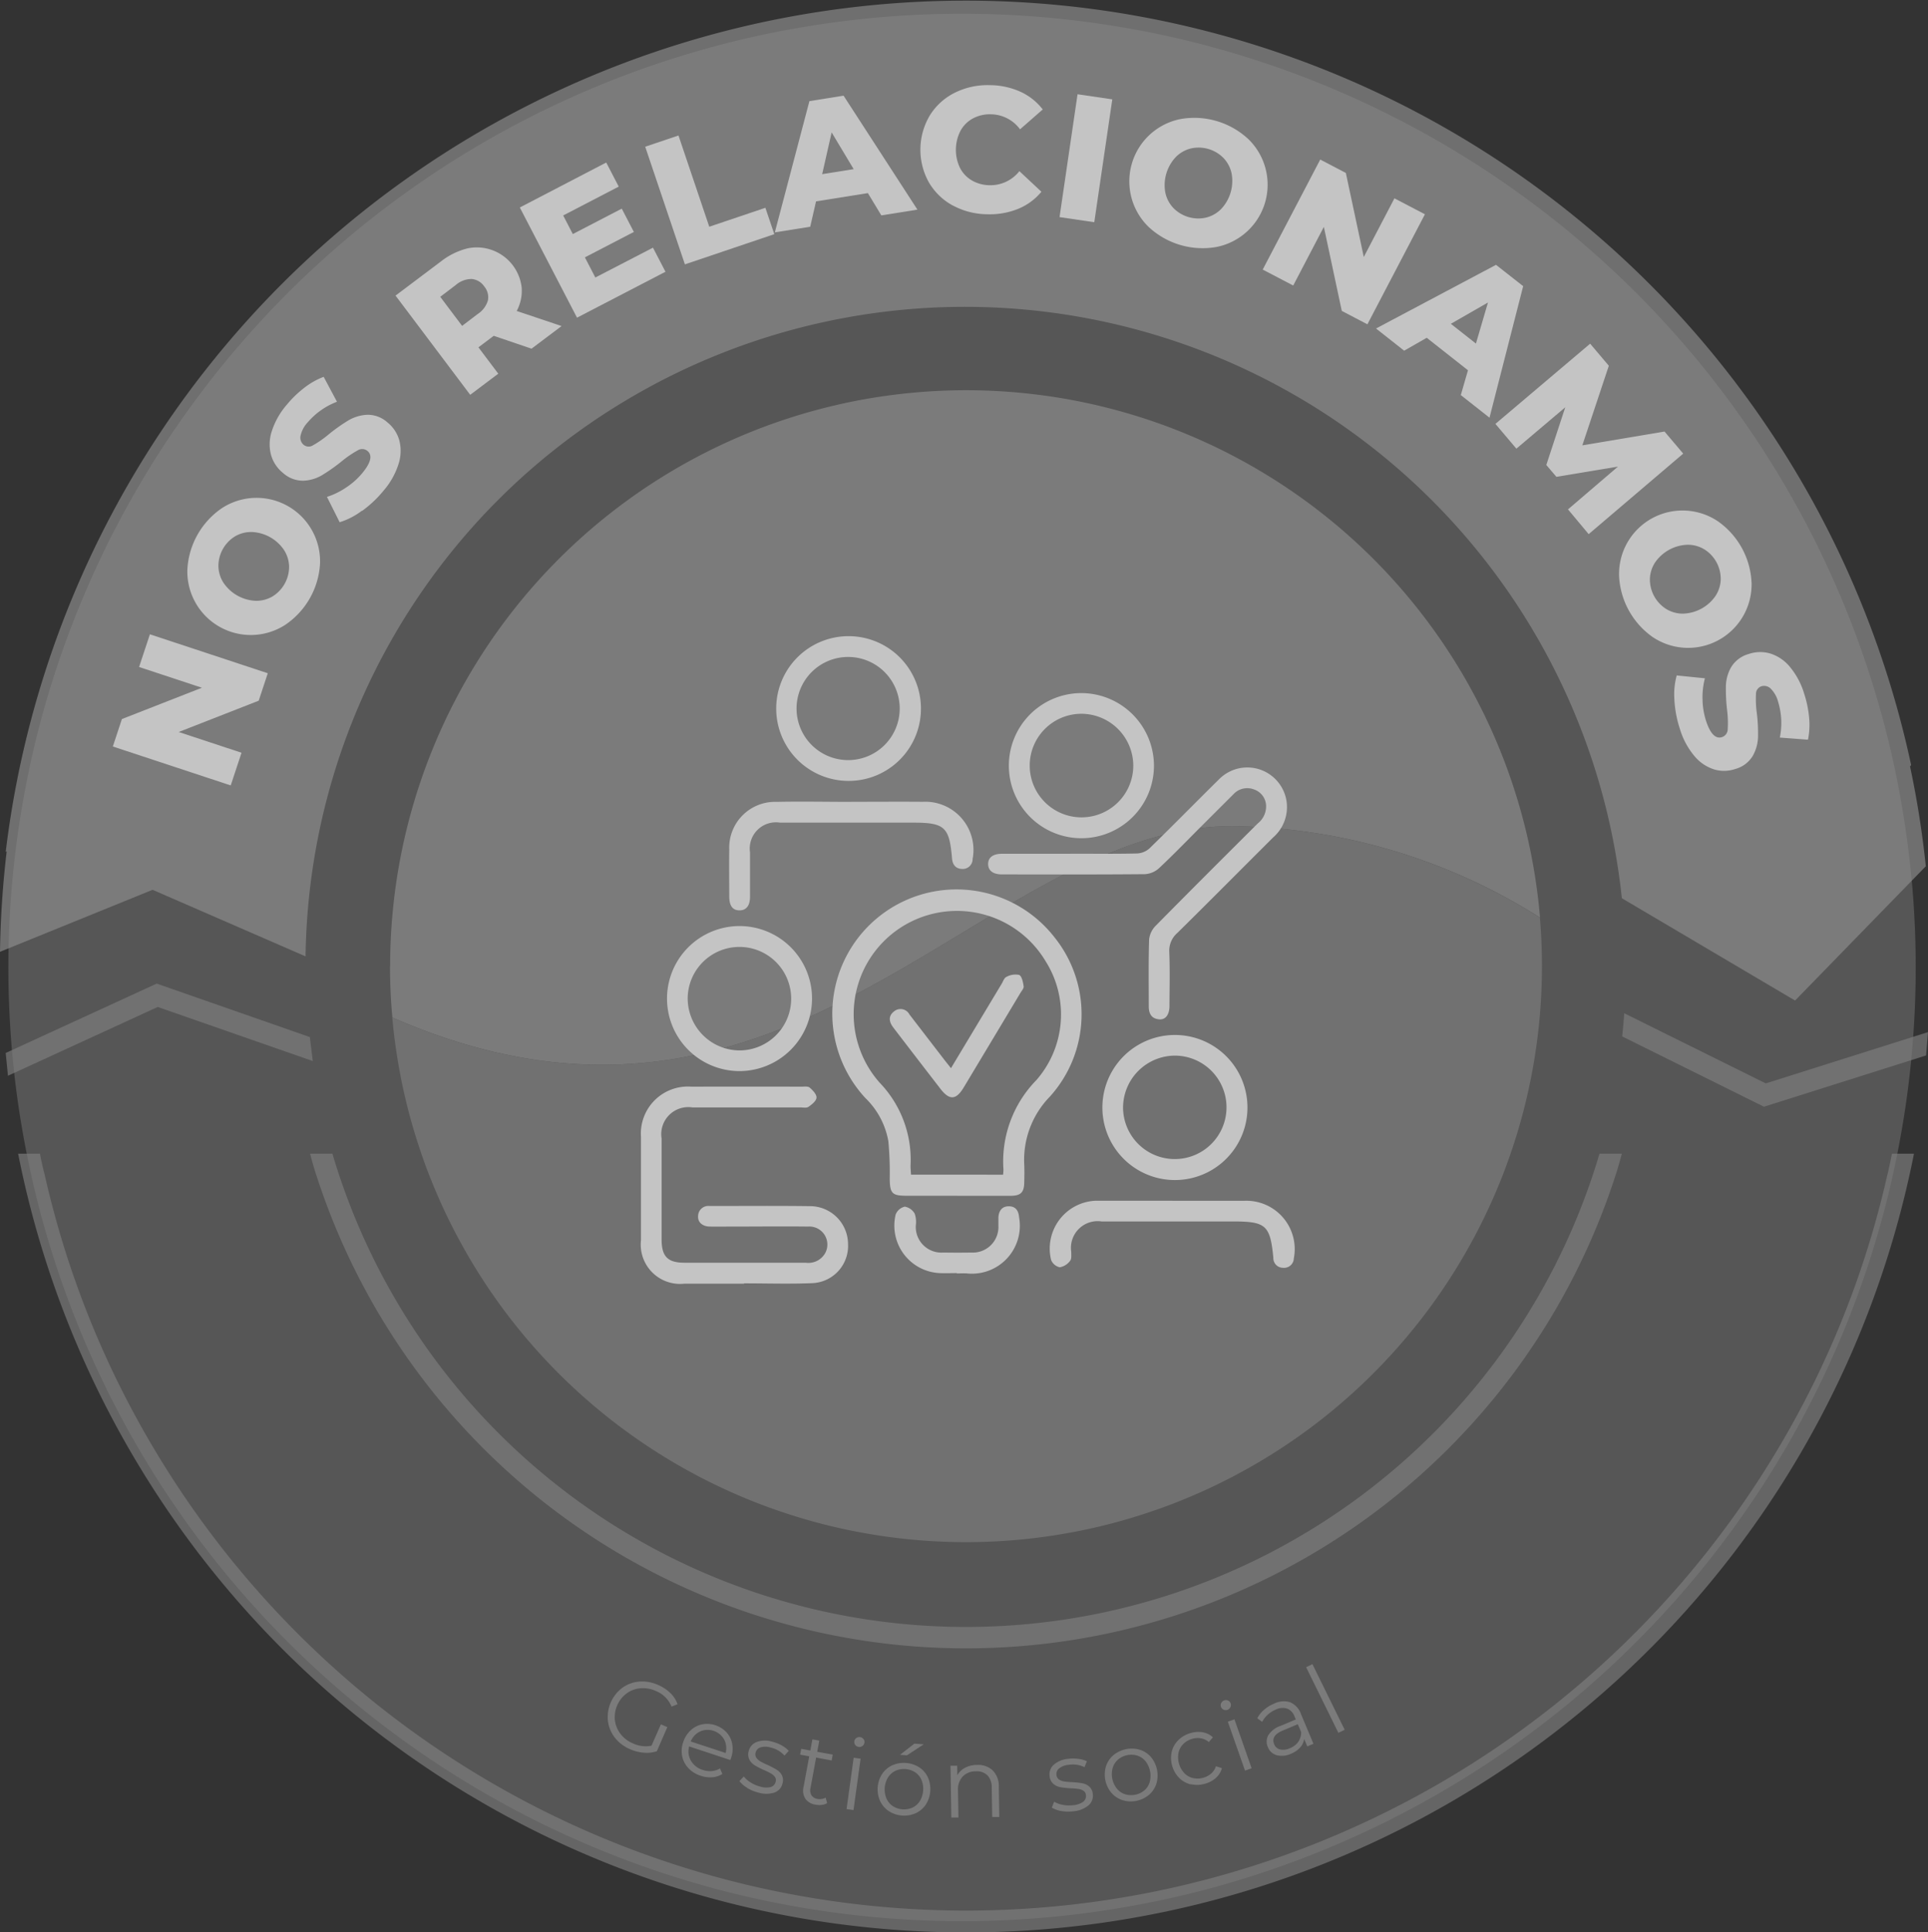 <svg xmlns="http://www.w3.org/2000/svg" width="81.416" height="81.595" viewBox="0 0 81.416 81.595">
    <rect x="0" y="0" width="81.416" height="81.595" fill="#333333" stroke="none"/>
    <defs>
        <clipPath id="2qkb7n66xa">
            <path data-name="Rectángulo 352" style="fill:none" d="M0 0h81.416v81.595H0z"/>
        </clipPath>
    </defs>
    <g data-name="Grupo 926">
        <path data-name="Trazado 3496" d="M1950.533 42.552a40.272 40.272 0 1 1-40.272-40.272 40.272 40.272 0 0 1 40.272 40.272" transform="translate(-1869.636 -1.701)" style="fill:#565656"/>
        <g data-name="Grupo 878" style="opacity:.65;mix-blend-mode:multiply;isolation:isolate">
            <g data-name="Grupo 877">
                <g data-name="Grupo 876" style="clip-path:url(#2qkb7n66xa)">
                    <path data-name="Trazado 3497" d="M1930.808 86.586q0 1.1.1 2.167c17.145 7.493 25.186-8.557 35.946-8.07a24.848 24.848 0 0 1 12.518 3.851 24.323 24.323 0 0 0-48.559 2.051" transform="translate(-1914.339 -45.789)" style="fill:#8f8f8f"/>
                    <path data-name="Trazado 3498" d="M1931.169 139.812a24.323 24.323 0 0 0 48.549-2.167q0-1.036-.086-2.051a24.848 24.848 0 0 0-12.518-3.852c-10.759-.487-18.8 15.563-35.946 8.07" transform="translate(-1914.604 -96.847)" style="fill:gray"/>
                    <path data-name="Trazado 3499" d="m1882.524 160.087-6.548-2.284-6.327 2.906v-.031l-.093-.932 6.377-2.929 6.468 2.258a.036.036 0 0 0 0 .01z" transform="translate(-1869.316 -115.284)" style="fill:gray"/>
                    <path data-name="Trazado 3500" d="m2140.079 162.343-6.85 2.165-5.976-2.962q-.034.492-.086.979l5.986 2.967 6.847-2.165z" transform="translate(-2058.664 -118.761)" style="fill:gray"/>
                    <path data-name="Trazado 3501" d="M1918.34 184.834a28.821 28.821 0 0 0 54.858 0c.079-.228.17-.552.267-.915h-.943a27.9 27.9 0 0 1-53.507 0h-.944c.1.363.189.688.268.915" transform="translate(-1904.978 -135.205)" style="fill:gray"/>
                    <path data-name="Trazado 3502" d="M1950.668 183.918c-.083.42-.158.758-.2.915a39.538 39.538 0 0 1-4.678 11.659 39.9 39.9 0 0 1-68.445 0 39.551 39.551 0 0 1-4.678-11.659 12.281 12.281 0 0 1-.205-.915h-.923a40.806 40.806 0 0 0 80.059 0z" transform="translate(-1870.774 -135.204)" style="fill:gray"/>
                    <path data-name="Trazado 3503" d="m1949.319 32.452.042-.053a40.831 40.831 0 0 0-80.462 3.659l.039-.011a41.284 41.284 0 0 0-.281 4.236l6.444-2.618 6.459 2.811a27.809 27.809 0 0 1 8.292-19.433l.02-.02a31.599 31.599 0 0 1 .584-.557l.089-.082a27.9 27.9 0 0 1 46.6 17.636l7.315 4.321 5.521-5.67a40.405 40.405 0 0 0-.666-4.217" transform="translate(-1868.657 -.093)" style="fill:#8f8f8f"/>
                    <path data-name="Trazado 3504" d="m1888.21 101.167 4.978 1.644-.383 1.159-3.379 1.322 2.653.876-.456 1.38-4.978-1.644.383-1.159 3.378-1.322-2.653-.876z" transform="translate(-1881.88 -74.383)" style="fill:#fff"/>
                    <path data-name="Trazado 3505" d="M1902.651 84.766a2.68 2.68 0 0 1-4.138-2.328 3.349 3.349 0 0 1 1.465-2.6 2.681 2.681 0 0 1 4.138 2.328 3.344 3.344 0 0 1-1.465 2.6m.158-2.45a1.346 1.346 0 0 0-.21-.7 1.728 1.728 0 0 0-1.365-.767 1.347 1.347 0 0 0-.71.185 1.473 1.473 0 0 0-.7 1.253 1.346 1.346 0 0 0 .211.7 1.729 1.729 0 0 0 1.364.767 1.347 1.347 0 0 0 .71-.185 1.473 1.473 0 0 0 .7-1.253" transform="translate(-1890.601 -58.385)" style="fill:#fff"/>
                    <path data-name="Trazado 3506" d="M1915.516 65.794a3.044 3.044 0 0 1-.942.487l-.536-1.07a3.14 3.14 0 0 0 .807-.394 3.1 3.1 0 0 0 .69-.616q.542-.66.212-.931a.354.354 0 0 0-.412-.023 4.519 4.519 0 0 0-.673.46 7.452 7.452 0 0 1-.838.591 1.666 1.666 0 0 1-.794.23 1.264 1.264 0 0 1-.852-.331 1.5 1.5 0 0 1-.5-.752 1.753 1.753 0 0 1 .025-.992 3.217 3.217 0 0 1 .636-1.13 4.514 4.514 0 0 1 .736-.714 3.121 3.121 0 0 1 .824-.467l.562 1.052a3.051 3.051 0 0 0-1.234.867 1.216 1.216 0 0 0-.307.581.393.393 0 0 0 .135.372.338.338 0 0 0 .4.015 4.342 4.342 0 0 0 .657-.459 7.26 7.26 0 0 1 .841-.594 1.71 1.71 0 0 1 .791-.232 1.242 1.242 0 0 1 .852.326 1.477 1.477 0 0 1 .494.744 1.788 1.788 0 0 1-.027 1 3.184 3.184 0 0 1-.631 1.129 4.855 4.855 0 0 1-.905.856" transform="translate(-1900.231 -44.23)" style="fill:#fff"/>
                    <path data-name="Trazado 3507" d="m1935.838 43.21-.646.486.838 1.113-1.185.892-3.153-4.189 1.915-1.441a2.989 2.989 0 0 1 1.129-.554 1.906 1.906 0 0 1 2.282 1.657 1.8 1.8 0 0 1-.209.987l1.895.637-1.269.955zm-.928-2.4a1.023 1.023 0 0 0-.672.253l-.658.5.923 1.227.658-.5a1.035 1.035 0 0 0 .431-.573.7.7 0 0 0-.154-.591.715.715 0 0 0-.528-.315" transform="translate(-1914.989 -29.03)" style="fill:#fff"/>
                    <path data-name="Trazado 3508" d="m1957.116 29.595.528 1.017-3.736 1.939-2.415-4.653 3.649-1.898.528 1.017-2.346 1.218.407.785 2.067-1.073.511.984-2.068 1.073.441.851z" transform="translate(-1929.542 -19.137)" style="fill:#fff"/>
                    <path data-name="Trazado 3509" d="m1971.477 22.155 1.405-.474 1.3 3.853 2.37-.8.376 1.114-3.775 1.275z" transform="translate(-1944.231 -15.96)" style="fill:#fff"/>
                    <path data-name="Trazado 3510" d="m1996.056 19.454-2.189.349-.246 1.071-1.494.238 1.46-5.542 1.442-.23 3.119 4.812-1.524.243zm-.6-1.012-.93-1.551-.4 1.763z" transform="translate(-1959.407 -11.3)" style="fill:#fff"/>
                    <path data-name="Trazado 3511" d="M2016.694 18.742a2.6 2.6 0 0 1-1.014-.987 2.834 2.834 0 0 1 .047-2.816 2.6 2.6 0 0 1 1.046-.953 3.1 3.1 0 0 1 1.485-.324 3.177 3.177 0 0 1 1.291.276 2.491 2.491 0 0 1 .946.75l-.958.838a1.552 1.552 0 0 0-1.225-.634 1.521 1.521 0 0 0-.763.174 1.3 1.3 0 0 0-.525.519 1.759 1.759 0 0 0-.026 1.565 1.3 1.3 0 0 0 .508.537 1.524 1.524 0 0 0 .757.2 1.551 1.551 0 0 0 1.246-.594l.93.869a2.49 2.49 0 0 1-.971.718 3.178 3.178 0 0 1-1.3.233 3.106 3.106 0 0 1-1.473-.373" transform="translate(-1976.462 -10.066)" style="fill:#fff"/>
                    <path data-name="Rectángulo 350" transform="rotate(-81.66 27.676 -21.306)" style="fill:#fff" d="M0 0h5.243v1.483H0z"/>
                    <path data-name="Trazado 3512" d="M2049.449 23.457a2.681 2.681 0 0 1 1.35-4.553 3.348 3.348 0 0 1 2.865.849 2.681 2.681 0 0 1-1.35 4.553 3.347 3.347 0 0 1-2.865-.849m2.424-.391a1.345 1.345 0 0 0 .638-.361 1.728 1.728 0 0 0 .445-1.5 1.349 1.349 0 0 0-.338-.651 1.475 1.475 0 0 0-1.379-.409 1.349 1.349 0 0 0-.638.361 1.732 1.732 0 0 0-.445 1.5 1.343 1.343 0 0 0 .338.651 1.474 1.474 0 0 0 1.379.409" transform="translate(-2000.947 -13.877)" style="fill:#fff"/>
                    <path data-name="Trazado 3513" d="m2076.725 27.827-2.429 4.646-1.082-.566-.757-3.548-1.294 2.476-1.288-.673 2.429-4.646 1.082.566.757 3.548 1.294-2.476z" transform="translate(-2016.553 -18.779)" style="fill:#fff"/>
                    <path data-name="Trazado 3514" d="m2091.816 46.752-1.741-1.372-.954.545-1.188-.937L2093 42.3l1.147.9-1.422 5.554-1.212-.955zm.336-1.128.509-1.734-1.568.9z" transform="translate(-2029.826 -31.117)" style="fill:#fff"/>
                    <path data-name="Trazado 3515" d="m2110.039 61.842 2.111-1.807-2.6.432-.426-.5.8-2.436-2.064 1.747-.885-1.046 4-3.387.789.932-1.119 3.361 3.471-.583.789.932-3.992 3.4z" transform="translate(-2043.826 -40.333)" style="fill:#fff"/>
                    <path data-name="Trazado 3516" d="M2126.659 84.151a2.68 2.68 0 0 1 4.179-2.253 3.346 3.346 0 0 1 1.418 2.63 2.681 2.681 0 0 1-4.18 2.253 3.346 3.346 0 0 1-1.418-2.63m1.986 1.443a1.346 1.346 0 0 0 .707.2 1.728 1.728 0 0 0 1.378-.743 1.349 1.349 0 0 0 .223-.7 1.473 1.473 0 0 0-.683-1.266 1.348 1.348 0 0 0-.707-.2 1.732 1.732 0 0 0-1.378.743 1.341 1.341 0 0 0-.223.7 1.476 1.476 0 0 0 .683 1.266" transform="translate(-2058.289 -59.883)" style="fill:#fff"/>
                    <path data-name="Trazado 3517" d="M2135.467 106.032a3.033 3.033 0 0 1 .094-1.056l1.191.12a3.15 3.15 0 0 0-.1.893 3.1 3.1 0 0 0 .151.912q.267.811.673.678a.354.354 0 0 0 .24-.335 4.449 4.449 0 0 0-.028-.815 7.424 7.424 0 0 1-.049-1.024 1.66 1.66 0 0 1 .231-.794 1.262 1.262 0 0 1 .736-.542 1.5 1.5 0 0 1 .9-.021 1.752 1.752 0 0 1 .824.552 3.218 3.218 0 0 1 .613 1.143 4.53 4.53 0 0 1 .208 1 3.128 3.128 0 0 1-.047.946l-1.188-.09a3.053 3.053 0 0 0-.071-1.507 1.216 1.216 0 0 0-.326-.571.394.394 0 0 0-.387-.086.338.338 0 0 0-.223.326 4.267 4.267 0 0 0 .035.8 7.246 7.246 0 0 1 .051 1.028 1.721 1.721 0 0 1-.228.793 1.241 1.241 0 0 1-.732.544 1.473 1.473 0 0 1-.893.018 1.785 1.785 0 0 1-.825-.556 3.189 3.189 0 0 1-.616-1.138 4.857 4.857 0 0 1-.237-1.223" transform="translate(-2064.757 -76.455)" style="fill:#fff"/>
                    <path data-name="Trazado 3518" d="m1967.739 269.826.271.118-.443 1.019a1.419 1.419 0 0 1-.552.06 1.785 1.785 0 0 1-.576-.146 1.611 1.611 0 0 1-.645-.489 1.412 1.412 0 0 1-.292-.705 1.543 1.543 0 0 1 .6-1.393 1.415 1.415 0 0 1 .715-.268 1.621 1.621 0 0 1 .8.14 1.709 1.709 0 0 1 .519.341 1.223 1.223 0 0 1 .306.475l-.254.1a1.2 1.2 0 0 0-.669-.663 1.3 1.3 0 0 0-.648-.111 1.147 1.147 0 0 0-.583.219 1.254 1.254 0 0 0-.492 1.132 1.174 1.174 0 0 0 .236.574 1.285 1.285 0 0 0 .521.4 1.269 1.269 0 0 0 .788.1z" transform="translate(-1939.83 -197.016)" style="fill:#8f8f8f"/>
                    <path data-name="Trazado 3519" d="m1979.345 276.285-1.739-.574a.781.781 0 0 0 .076.606.868.868 0 0 0 .5.387.94.94 0 0 0 .378.048.816.816 0 0 0 .348-.111l.1.234a.935.935 0 0 1-.429.139 1.236 1.236 0 0 1-.485-.064 1.216 1.216 0 0 1-.522-.324 1.034 1.034 0 0 1-.261-.5 1.132 1.132 0 0 1 .042-.591 1.175 1.175 0 0 1 .312-.5 1.01 1.01 0 0 1 .487-.255 1.126 1.126 0 0 1 1.037.342 1 1 0 0 1 .236.492 1.185 1.185 0 0 1-.05.59zm-1.273-1.207a.791.791 0 0 0-.4.424l1.474.486a.793.793 0 0 0-.066-.576.8.8 0 0 0-1.011-.334" transform="translate(-1948.504 -201.968)" style="fill:#8f8f8f"/>
                    <path data-name="Trazado 3520" d="M1986.811 279.416a1.094 1.094 0 0 1-.323-.28l.186-.194a1.119 1.119 0 0 0 .292.255 1.368 1.368 0 0 0 .4.171.826.826 0 0 0 .453.017.3.3 0 0 0 .2-.222.237.237 0 0 0-.031-.2.527.527 0 0 0-.169-.149 2.894 2.894 0 0 0-.294-.144 3.711 3.711 0 0 1-.391-.2.629.629 0 0 1-.225-.239.492.492 0 0 1-.027-.363.541.541 0 0 1 .331-.38 1.026 1.026 0 0 1 .66-.015 1.652 1.652 0 0 1 .4.158 1.171 1.171 0 0 1 .3.228l-.183.2a1.1 1.1 0 0 0-.58-.338.747.747 0 0 0-.438-.006.306.306 0 0 0-.2.219.26.26 0 0 0 .03.214.5.5 0 0 0 .169.156 3.271 3.271 0 0 0 .305.151 3.83 3.83 0 0 1 .383.2.618.618 0 0 1 .221.231.47.47 0 0 1 .028.35.529.529 0 0 1-.342.384 1.138 1.138 0 0 1-.685 0 1.671 1.671 0 0 1-.476-.2" transform="translate(-1955.264 -203.93)" style="fill:#8f8f8f"/>
                    <path data-name="Trazado 3521" d="M1997.305 279.934a.555.555 0 0 1-.223.075.827.827 0 0 1-.259-.008.643.643 0 0 1-.436-.25.636.636 0 0 1-.078-.493l.241-1.3-.384-.071.045-.245.385.071.087-.471.291.054-.087.47.655.121-.046.246-.655-.122-.238 1.285a.414.414 0 0 0 .042.31.372.372 0 0 0 .258.152.551.551 0 0 0 .179 0 .447.447 0 0 0 .16-.055z" transform="translate(-1962.377 -203.797)" style="fill:#8f8f8f"/>
                    <path data-name="Trazado 3522" d="m2003.874 277.754.293.04-.3 2.169-.293-.04zm.069-.537a.206.206 0 0 1-.042-.157.2.2 0 0 1 .082-.136.21.21 0 0 1 .161-.041.213.213 0 0 1 .144.081.193.193 0 0 1 .042.151.218.218 0 0 1-.388.1" transform="translate(-1967.825 -203.533)" style="fill:#8f8f8f"/>
                    <path data-name="Trazado 3523" d="M2008.983 280.775a1.045 1.045 0 0 1-.369-.426 1.206 1.206 0 0 1 .085-1.145 1.031 1.031 0 0 1 .428-.365 1.219 1.219 0 0 1 1.137.085 1.018 1.018 0 0 1 .367.424 1.219 1.219 0 0 1-.085 1.145 1.033 1.033 0 0 1-.426.367 1.2 1.2 0 0 1-1.137-.085m1-.151a.737.737 0 0 0 .311-.28 1 1 0 0 0 .066-.888.74.74 0 0 0-.266-.322.877.877 0 0 0-.834-.062.754.754 0 0 0-.313.279.988.988 0 0 0-.066.888.752.752 0 0 0 .268.323.878.878 0 0 0 .834.062m.078-2.7.394.029-.71.465-.29-.022z" transform="translate(-1971.448 -204.299)" style="fill:#8f8f8f"/>
                    <path data-name="Trazado 3524" d="M2021.94 281.572a.933.933 0 0 1 .255.693l.021 1.269h-.3l-.02-1.24a.727.727 0 0 0-.179-.517.64.64 0 0 0-.49-.171.748.748 0 0 0-.556.219.793.793 0 0 0-.2.584l.019 1.148h-.3l-.036-2.188h.283l.006.4a.822.822 0 0 1 .33-.315 1.071 1.071 0 0 1 .5-.118.893.893 0 0 1 .659.228" transform="translate(-1980.017 -206.812)" style="fill:#8f8f8f"/>
                    <path data-name="Trazado 3525" d="M2036.4 282.5a1.1 1.1 0 0 1-.4-.144l.1-.248a1.124 1.124 0 0 0 .365.132 1.377 1.377 0 0 0 .438.014.823.823 0 0 0 .428-.149.3.3 0 0 0 .109-.28.238.238 0 0 0-.1-.178.532.532 0 0 0-.211-.078 2.864 2.864 0 0 0-.327-.028 3.68 3.68 0 0 1-.438-.047.627.627 0 0 1-.3-.141.492.492 0 0 1-.157-.328.542.542 0 0 1 .171-.474 1.029 1.029 0 0 1 .61-.253 1.655 1.655 0 0 1 .428 0 1.166 1.166 0 0 1 .365.1l-.1.251a1.106 1.106 0 0 0-.663-.1.747.747 0 0 0-.411.153.306.306 0 0 0-.11.278.261.261 0 0 0 .106.188.5.5 0 0 0 .214.084 3.294 3.294 0 0 0 .34.03 3.758 3.758 0 0 1 .429.046.614.614 0 0 1 .29.135.47.47 0 0 1 .154.316.531.531 0 0 1-.18.482 1.142 1.142 0 0 1-.637.25 1.693 1.693 0 0 1-.515-.012" transform="translate(-1991.584 -206.03)" style="fill:#8f8f8f"/>
                    <path data-name="Trazado 3526" d="M2045.456 280.886a1.048 1.048 0 0 1-.471-.31 1.2 1.2 0 0 1-.229-1.125 1.034 1.034 0 0 1 .313-.467 1.22 1.22 0 0 1 1.117-.227 1.019 1.019 0 0 1 .468.308 1.219 1.219 0 0 1 .229 1.125 1.033 1.033 0 0 1-.31.469 1.2 1.2 0 0 1-1.117.227m.924-.417a.74.74 0 0 0 .223-.353 1.006 1.006 0 0 0-.177-.873.739.739 0 0 0-.344-.238.877.877 0 0 0-.819.166.754.754 0 0 0-.226.354.986.986 0 0 0 .177.872.752.752 0 0 0 .345.238.878.878 0 0 0 .82-.166" transform="translate(-1998.051 -204.873)" style="fill:#8f8f8f"/>
                    <path data-name="Trazado 3527" d="M2056.122 278.282a1.021 1.021 0 0 1-.5-.271 1.211 1.211 0 0 1-.318-1.106 1.029 1.029 0 0 1 .276-.491 1.18 1.18 0 0 1 .519-.3 1.124 1.124 0 0 1 .516-.034.845.845 0 0 1 .427.213l-.171.2a.692.692 0 0 0-.331-.158.816.816 0 0 0-.37.022.855.855 0 0 0-.38.22.746.746 0 0 0-.2.372.991.991 0 0 0 .248.858.743.743 0 0 0 .366.206.859.859 0 0 0 .44-.016.836.836 0 0 0 .326-.176.675.675 0 0 0 .2-.308l.253.083a.835.835 0 0 1-.251.408 1.128 1.128 0 0 1-.453.245 1.178 1.178 0 0 1-.6.025" transform="translate(-2005.824 -202.934)" style="fill:#8f8f8f"/>
                    <path data-name="Trazado 3528" d="M2063.3 271.392a.2.2 0 0 1-.109-.121.2.2 0 0 1 .01-.158.209.209 0 0 1 .125-.11.213.213 0 0 1 .166.006.193.193 0 0 1 .106.115.218.218 0 0 1-.3.268m.183.509.279-.1.726 2.065-.279.1z" transform="translate(-2011.632 -199.202)" style="fill:#8f8f8f"/>
                    <path data-name="Trazado 3529" d="M2070.388 271.225a.828.828 0 0 1 .457.5l.525 1.251-.261.109-.132-.315a.677.677 0 0 1-.167.359 1.025 1.025 0 0 1-.387.266.9.9 0 0 1-.6.064.565.565 0 0 1-.378-.342.56.56 0 0 1 .012-.493.985.985 0 0 1 .527-.406l.64-.269-.051-.123a.561.561 0 0 0-.312-.336.655.655 0 0 0-.483.042 1.174 1.174 0 0 0-.342.218 1 1 0 0 0-.23.3l-.208-.152a1.179 1.179 0 0 1 .284-.356 1.548 1.548 0 0 1 .423-.261.927.927 0 0 1 .689-.057m.338 1.663a.687.687 0 0 0 .117-.408l-.139-.33-.633.266q-.518.217-.366.578a.357.357 0 0 0 .251.222.662.662 0 0 0 .419-.056.775.775 0 0 0 .351-.271" transform="translate(-2015.905 -199.344)" style="fill:#8f8f8f"/>
                    <path data-name="Rectángulo 351" transform="rotate(-26.18 178.958 -83.403)" style="fill:#8f8f8f" d="M0 0h.296v3.087H0z"/>
                    <path data-name="Trazado 3530" d="M2006.61 154.8h-2.13c-.606 0-.7-.1-.707-.721a14.145 14.145 0 0 0-.059-1.584 3.332 3.332 0 0 0-.965-1.816 5.245 5.245 0 1 1 8-6.768 5.186 5.186 0 0 1-.211 6.7 3.827 3.827 0 0 0-1.085 2.877c.011.252.006.505 0 .758-.009.416-.149.554-.575.556h-2.274m1.954-.891a1.754 1.754 0 0 0 .017-.219 4.908 4.908 0 0 1 1.384-3.768 4.211 4.211 0 0 0 .392-5.034 4.361 4.361 0 1 0-7.006 5.133 4.689 4.689 0 0 1 1.308 3.471c-.005.137.012.276.019.416z" transform="translate(-1966.201 -104.309)" style="fill:#fff"/>
                    <path data-name="Trazado 3531" d="M1975.152 181.55h-2.526a1.661 1.661 0 0 1-1.83-1.835v-4.365a1.986 1.986 0 0 1 2.122-2.12q2.327-.006 4.654 0c.119 0 .276-.023.349.04.13.113.3.289.287.429s-.2.289-.341.385c-.085.057-.234.023-.354.023h-4.546a1.142 1.142 0 0 0-1.3 1.311v4.256c0 .728.254.99.967.991h5.123a.814.814 0 0 0 .836-.44.761.761 0 0 0-.743-1.087c-1.07-.013-2.141 0-3.211 0-.313 0-.626.005-.938 0s-.516-.189-.492-.448a.432.432 0 0 1 .488-.42c1.431 0 2.862-.013 4.293.007a1.608 1.608 0 0 1 1.55 1.592 1.575 1.575 0 0 1-1.47 1.656c-.972.043-1.948.01-2.922.01v.017" transform="translate(-1943.729 -127.346)" style="fill:#fff"/>
                    <path data-name="Trazado 3532" d="M2029.607 125.992c.938 0 1.877.011 2.815-.01a.848.848 0 0 0 .525-.215c.991-.965 1.959-1.953 2.944-2.925a1.676 1.676 0 0 1 2.844.939 1.7 1.7 0 0 1-.567 1.525c-1.347 1.341-2.685 2.691-4.038 4.025a.994.994 0 0 0-.347.812c.03.757.011 1.515.008 2.273 0 .375-.169.6-.445.569-.327-.033-.431-.253-.43-.558 0-.938-.015-1.877.015-2.814a.972.972 0 0 1 .281-.582c1.427-1.448 2.867-2.882 4.307-4.318a.913.913 0 0 0 .35-.79.753.753 0 0 0-.51-.645.79.79 0 0 0-.865.2l-1.379 1.377c-.587.587-1.163 1.185-1.769 1.752a.969.969 0 0 1-.6.249c-2.009.018-4.018.012-6.027.01-.377 0-.585-.16-.586-.436s.2-.434.583-.435h2.887" transform="translate(-1984.406 -89.944)" style="fill:#fff"/>
                    <path data-name="Trazado 3533" d="M2044.328 168.066a3.063 3.063 0 0 1 6.126.016 3.063 3.063 0 1 1-6.126-.016m.873 0a2.184 2.184 0 1 0 2.179-2.183 2.2 2.2 0 0 0-2.179 2.183" transform="translate(-1997.776 -121.309)" style="fill:#fff"/>
                    <path data-name="Trazado 3534" d="M1978 153.776a3.062 3.062 0 1 1 3.051-3.049 3.07 3.07 0 0 1-3.051 3.049m0-.873a2.185 2.185 0 1 0-2.2-2.161 2.2 2.2 0 0 0 2.2 2.161" transform="translate(-1946.76 -108.549)" style="fill:#fff"/>
                    <path data-name="Trazado 3535" d="M1995.363 107.571a3.056 3.056 0 1 1 3.06-3.046 3.051 3.051 0 0 1-3.06 3.046m-.024-.878a2.178 2.178 0 1 0-2.169-2.185 2.18 2.18 0 0 0 2.169 2.185" transform="translate(-1959.533 -74.597)" style="fill:#fff"/>
                    <path data-name="Trazado 3536" d="M2035.549 113.582a3.064 3.064 0 1 1-3.049-3.051 3.074 3.074 0 0 1 3.049 3.051m-3.057-2.178a2.187 2.187 0 1 0 2.184 2.179 2.2 2.2 0 0 0-2.184-2.179" transform="translate(-1986.819 -81.265)" style="fill:#fff"/>
                    <path data-name="Trazado 3537" d="M1989.984 127.839c1.01 0 2.021-.008 3.032 0a2.035 2.035 0 0 1 2.107 2.414.416.416 0 0 1-.447.421c-.266-.008-.4-.176-.423-.445-.11-1.326-.311-1.51-1.633-1.51h-5.63a1.106 1.106 0 0 0-1.267 1.253v1.876c0 .381-.162.577-.447.575s-.428-.188-.43-.585c0-.661-.011-1.323 0-1.985a1.935 1.935 0 0 1 2-2.011c1.046-.022 2.093 0 3.14 0z" transform="translate(-1954.051 -93.983)" style="fill:#fff"/>
                    <path data-name="Trazado 3538" d="M2041.1 191.424h3.031a2.041 2.041 0 0 1 2.092 2.428.412.412 0 0 1-.465.4.407.407 0 0 1-.4-.423c-.133-1.372-.311-1.533-1.691-1.533h-5.557a1.127 1.127 0 0 0-1.287 1.278c0 .131.023.3-.047.383a.694.694 0 0 1-.436.274.511.511 0 0 1-.367-.31 2.023 2.023 0 0 1 1.881-2.5h3.248" transform="translate(-1991.587 -140.72)" style="fill:#fff"/>
                    <path data-name="Trazado 3539" d="M2013.813 195.109c-.241 0-.482.01-.722 0a2.007 2.007 0 0 1-1.864-2.474.541.541 0 0 1 .387-.332.6.6 0 0 1 .419.3 1.1 1.1 0 0 1 .045.493 1.083 1.083 0 0 0 1.159 1.145c.4.006.794.007 1.191 0a1.08 1.08 0 0 0 1.138-1.129v-.361c.019-.277.155-.467.446-.463s.406.193.429.475a2.023 2.023 0 0 1-2.2 2.36c-.144-.011-.289 0-.433 0z" transform="translate(-1973.405 -141.352)" style="fill:#fff"/>
                    <path data-name="Trazado 3540" d="m2013.032 159.306 2.139-3.561c.062-.1.107-.254.2-.292a.786.786 0 0 1 .54-.085c.116.055.163.307.19.48.013.086-.084.192-.139.284q-1.195 1.995-2.392 3.987c-.322.535-.6.553-.982.06q-.97-1.256-1.935-2.515l-.065-.087c-.175-.233-.208-.476.038-.667a.426.426 0 0 1 .654.13l1.452 1.887c.087.113.178.223.3.379" transform="translate(-1972.874 -114.202)" style="fill:#fff"/>
                </g>
            </g>
        </g>
    </g>
</svg>
